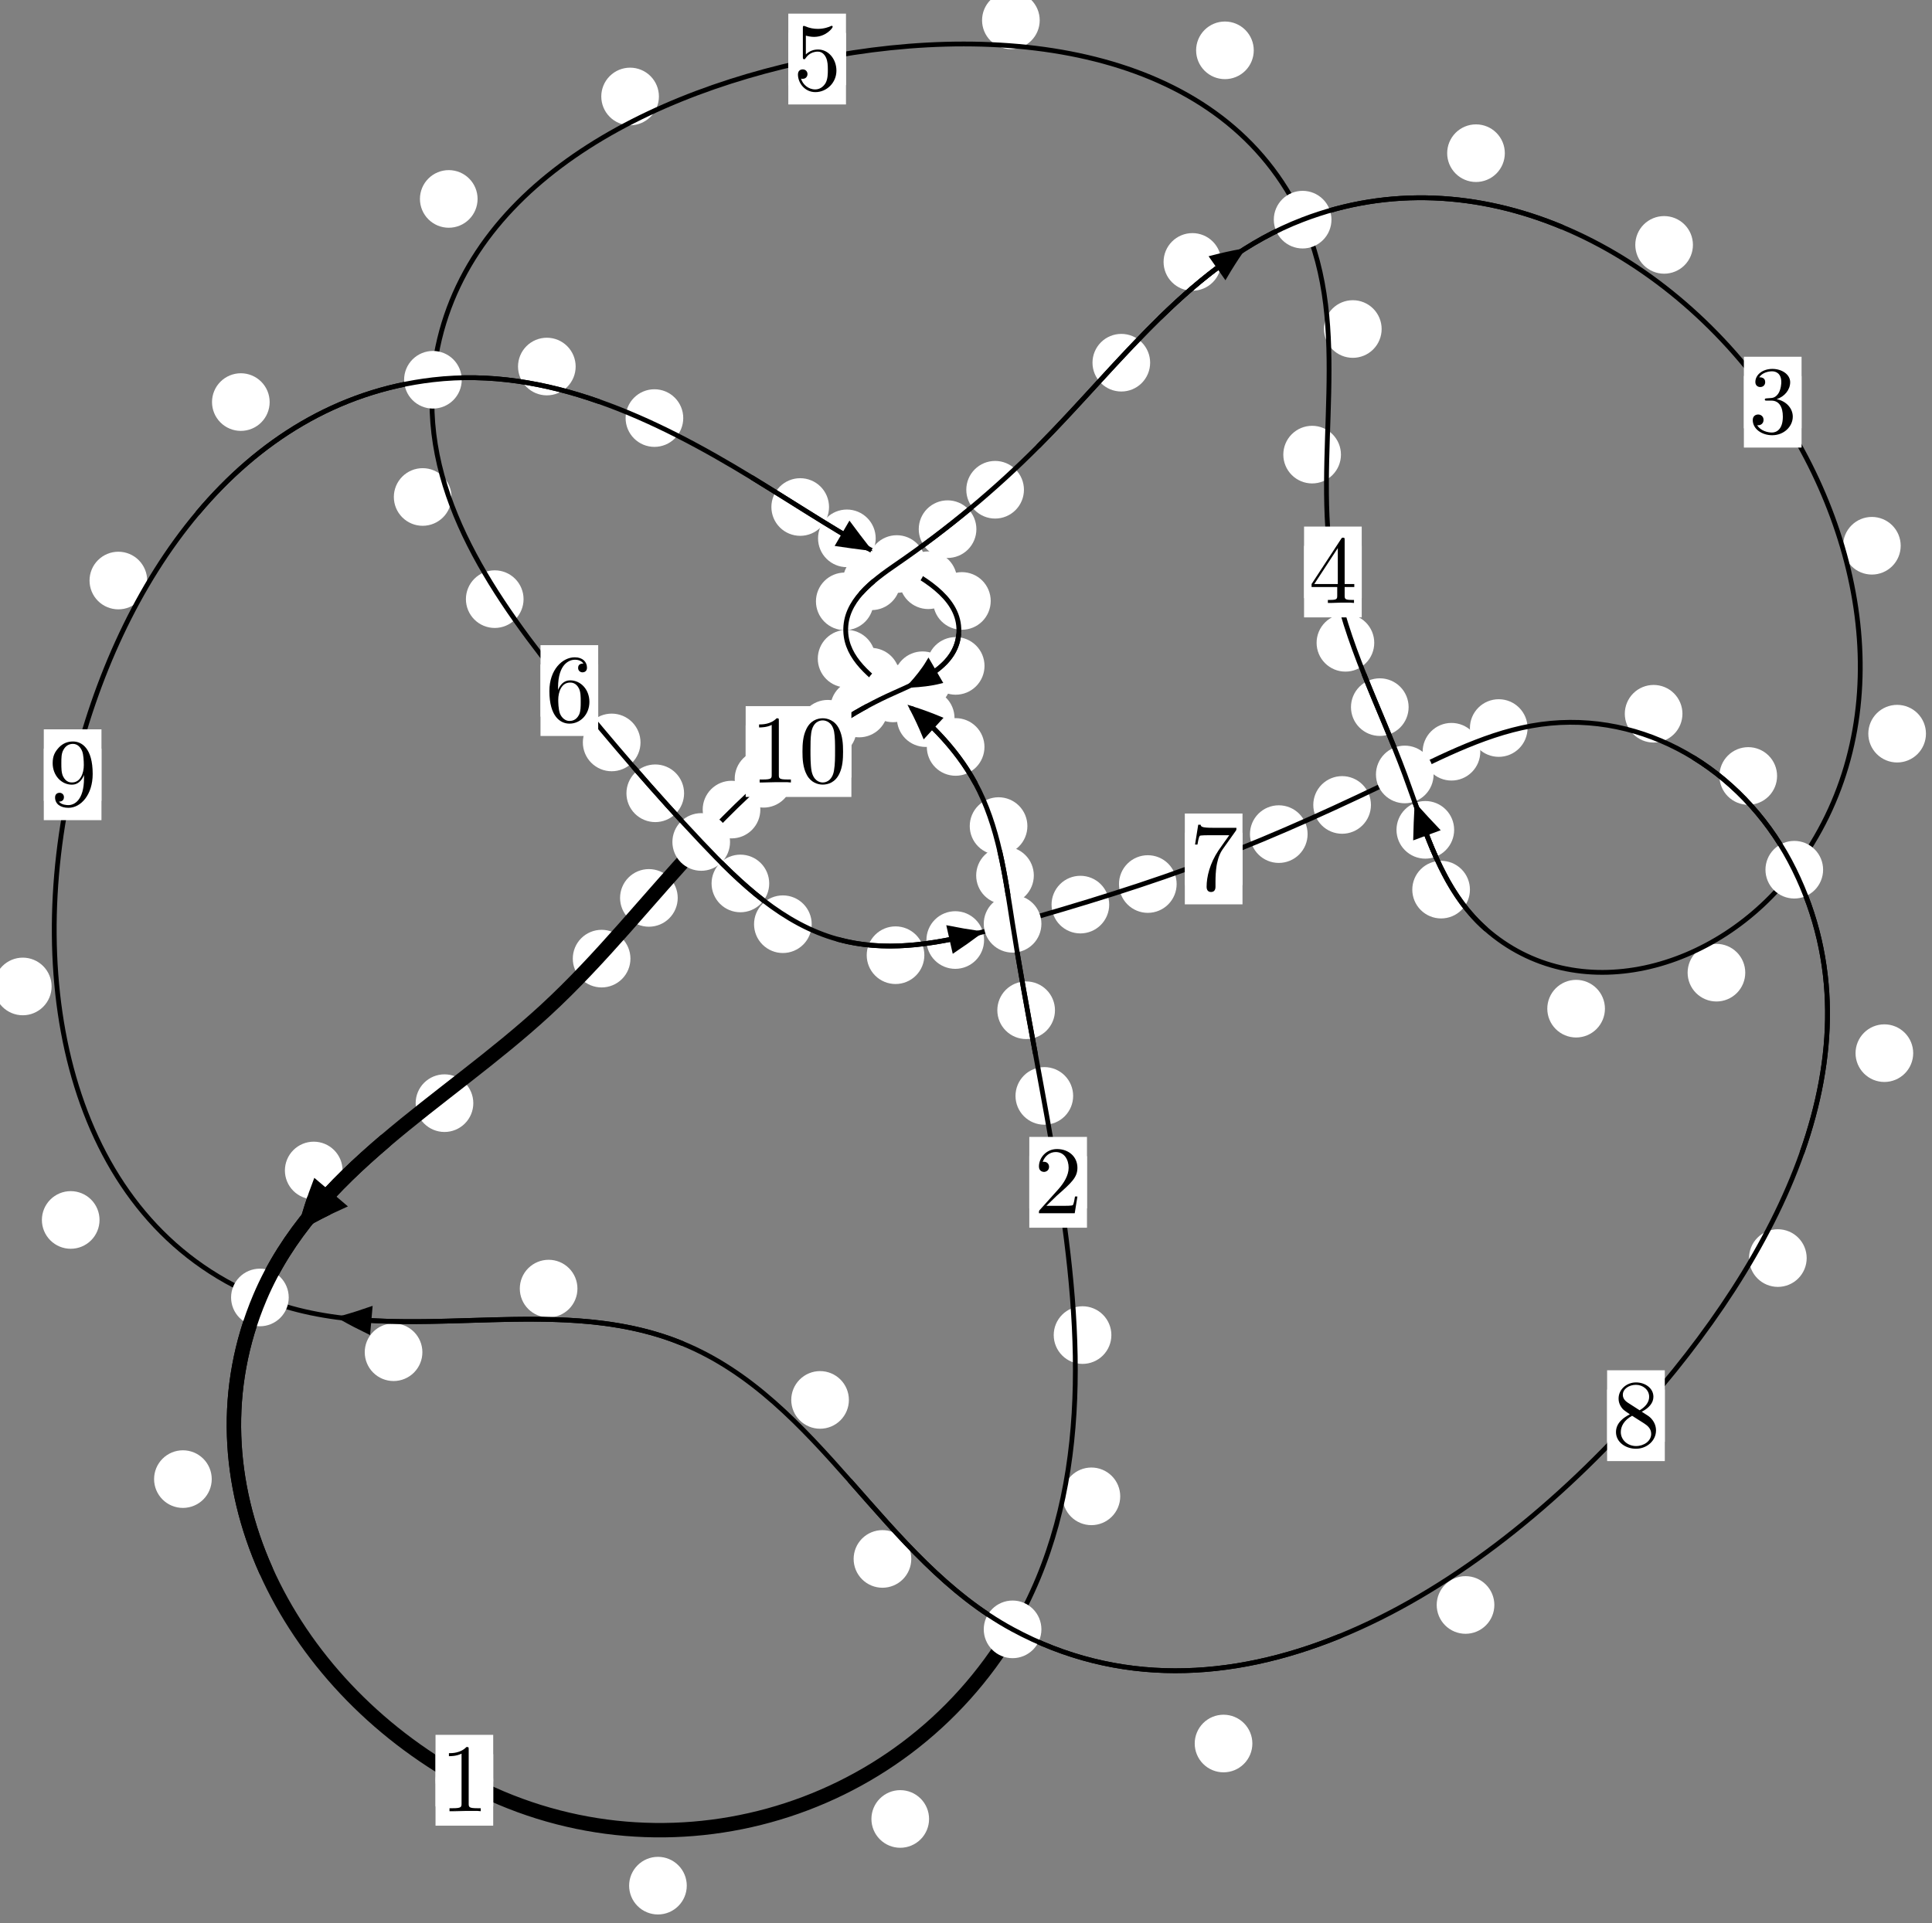 <?xml version="1.0"?>
<!-- Created by MetaPost 1.999 on 2021.07.06:0004 -->
<svg version="1.1" xmlns="http://www.w3.org/2000/svg" xmlns:xlink="http://www.w3.org/1999/xlink" width="200.339" height="199.457" viewBox="0 0 200.339 199.457">
<rect x="0" y="0" width="200.339" height="199.457" fill="#808080" stroke="none"/>
<!-- Original BoundingBox: -105.626114 -29.572830 94.712952 169.884521 -->
  <defs>
    <g transform="scale(0.01,0.01)" id="GLYPHcmr10_48">
      <path style="fill-rule: evenodd;" d="M460 -320C460 -400,455 -480,420 -554C374 -650,292 -666,250 -666C190 -666,117 -640,76 -547C44 -478,39 -400,39 -320C39 -245,43 -155,84 -79C127 2,200 22,249 22C303 22,379 1,423 -94C455 -163,460 -241,460 -320M249 -0C210 -0,151 -25,133 -121C122 -181,122 -273,122 -332C122 -396,122 -462,130 -516C149 -635,224 -644,249 -644C282 -644,348 -626,367 -527C377 -471,377 -395,377 -332C377 -257,377 -189,366 -125C351 -30,294 -0,249 -0"></path>
    </g>
    <g transform="scale(0.01,0.01)" id="GLYPHcmr10_49">
      <path style="fill-rule: evenodd;" d="M294 -640C294 -664,294 -666,271 -666C209 -602,121 -602,89 -602L89 -571C109 -571,168 -571,220 -597L220 -79C220 -43,217 -31,127 -31L95 -31L95 -0L257 -0L130 -3L217 -3L257 -3L297 -3L384 -3L419 -0L419 -31L387 -31C297 -31,294 -42,294 -79"></path>
    </g>
    <g transform="scale(0.01,0.01)" id="GLYPHcmr10_50">
      <path style="fill-rule: evenodd;" d="M127 -77L233 -180C389 -318,449 -372,449 -472C449 -586,359 -666,237 -666C124 -666,50 -574,50 -485C50 -429,100 -429,103 -429C120 -429,155 -441,155 -482C155 -508,137 -534,102 -534C94 -534,92 -534,89 -533C112 -598,166 -635,224 -635C315 -635,358 -554,358 -472C358 -392,308 -313,253 -251L61 -37C50 -26,50 -24,50 -0L421 -0L449 -174L424 -174C419 -144,412 -100,402 -85C395 -77,329 -77,307 -77"></path>
    </g>
    <g transform="scale(0.01,0.01)" id="GLYPHcmr10_51">
      <path style="fill-rule: evenodd;" d="M290 -352C372 -379,430 -449,430 -528C430 -610,342 -666,246 -666C145 -666,69 -606,69 -530C69 -497,91 -478,120 -478C151 -478,171 -500,171 -529C171 -579,124 -579,109 -579C140 -628,206 -641,242 -641C283 -641,338 -619,338 -529C338 -517,336 -459,310 -415C280 -367,246 -364,221 -363C213 -362,189 -360,182 -360C174 -359,167 -358,167 -348C167 -337,174 -337,191 -337L235 -337C317 -337,354 -269,354 -171C354 -35,285 -6,241 -6C198 -6,123 -23,88 -82C123 -77,154 -99,154 -137C154 -173,127 -193,98 -193C74 -193,42 -179,42 -135C42 -44,135 22,244 22C366 22,457 -69,457 -171C457 -253,394 -331,290 -352"></path>
    </g>
    <g transform="scale(0.01,0.01)" id="GLYPHcmr10_52">
      <path style="fill-rule: evenodd;" d="M294 -165L294 -78C294 -42,292 -31,218 -31L197 -31L197 -0L332 -0L238 -3L290 -3L332 -3L374 -3L427 -3L468 -0L468 -31L447 -31C373 -31,371 -42,371 -78L371 -165L471 -165L471 -196L371 -196L371 -651C371 -671,371 -677,355 -677C346 -677,343 -677,335 -665L28 -196L28 -165M300 -196L56 -196L300 -569"></path>
    </g>
    <g transform="scale(0.01,0.01)" id="GLYPHcmr10_53">
      <path style="fill-rule: evenodd;" d="M449 -201C449 -320,367 -420,259 -420C211 -420,168 -404,132 -369L132 -564C152 -558,185 -551,217 -551C340 -551,410 -642,410 -655C410 -661,407 -666,400 -666C399 -666,397 -666,392 -663C372 -654,323 -634,256 -634C216 -634,170 -641,123 -662C115 -665,113 -665,111 -665C101 -665,101 -657,101 -641L101 -345C101 -327,101 -319,115 -319C122 -319,124 -322,128 -328C139 -344,176 -398,257 -398C309 -398,334 -352,342 -334C358 -297,360 -258,360 -208C360 -173,360 -113,336 -71C312 -32,275 -6,229 -6C156 -6,99 -59,82 -118C85 -117,88 -116,99 -116C132 -116,149 -141,149 -165C149 -189,132 -214,99 -214C85 -214,50 -207,50 -161C50 -75,119 22,231 22C347 22,449 -74,449 -201"></path>
    </g>
    <g transform="scale(0.01,0.01)" id="GLYPHcmr10_54">
      <path style="fill-rule: evenodd;" d="M132 -328L132 -352C132 -605,256 -641,307 -641C331 -641,373 -635,395 -601C380 -601,340 -601,340 -556C340 -525,364 -510,386 -510C402 -510,432 -519,432 -558C432 -618,388 -666,305 -666C177 -666,42 -537,42 -316C42 -49,158 22,251 22C362 22,457 -72,457 -204C457 -331,368 -427,257 -427C189 -427,152 -376,132 -328M251 -6C188 -6,158 -66,152 -81C134 -128,134 -208,134 -226C134 -304,166 -404,256 -404C272 -404,318 -404,349 -342C367 -305,367 -254,367 -205C367 -157,367 -107,350 -71C320 -11,274 -6,251 -6"></path>
    </g>
    <g transform="scale(0.01,0.01)" id="GLYPHcmr10_55">
      <path style="fill-rule: evenodd;" d="M476 -609C485 -621,485 -623,485 -644L242 -644C120 -644,118 -657,114 -676L89 -676L56 -470L81 -470C84 -486,93 -549,106 -561C113 -567,191 -567,204 -567L411 -567C400 -551,321 -442,299 -409C209 -274,176 -135,176 -33C176 -23,176 22,222 22C268 22,268 -23,268 -33L268 -84C268 -139,271 -194,279 -248C283 -271,297 -357,341 -419"></path>
    </g>
    <g transform="scale(0.01,0.01)" id="GLYPHcmr10_56">
      <path style="fill-rule: evenodd;" d="M163 -457C117 -487,113 -521,113 -538C113 -599,178 -641,249 -641C322 -641,386 -589,386 -517C386 -460,347 -412,287 -377M309 -362C381 -399,430 -451,430 -517C430 -609,341 -666,250 -666C150 -666,69 -592,69 -499C69 -481,71 -436,113 -389C124 -377,161 -352,186 -335C128 -306,42 -250,42 -151C42 -45,144 22,249 22C362 22,457 -61,457 -168C457 -204,446 -249,408 -291C389 -312,373 -322,309 -362M209 -320L332 -242C360 -223,407 -193,407 -132C407 -58,332 -6,250 -6C164 -6,92 -68,92 -151C92 -209,124 -273,209 -320"></path>
    </g>
    <g transform="scale(0.01,0.01)" id="GLYPHcmr10_57">
      <path style="fill-rule: evenodd;" d="M367 -318L367 -286C367 -52,263 -6,205 -6C188 -6,134 -8,107 -42C151 -42,159 -71,159 -88C159 -119,135 -134,113 -134C97 -134,67 -125,67 -86C67 -19,121 22,206 22C335 22,457 -114,457 -329C457 -598,342 -666,253 -666C198 -666,149 -648,106 -603C65 -558,42 -516,42 -441C42 -316,130 -218,242 -218C303 -218,344 -260,367 -318M243 -241C227 -241,181 -241,150 -304C132 -341,132 -391,132 -440C132 -494,132 -541,153 -578C180 -628,218 -641,253 -641C299 -641,332 -607,349 -562C361 -530,365 -467,365 -421C365 -338,331 -241,243 -241"></path>
    </g>
  </defs>
  <path d="M71.215 195.584C71.215 194.791,70.9 194.031,70.339 193.471C69.779 192.91,69.019 192.595,68.226 192.595C67.433 192.595,66.673 192.91,66.113 193.471C65.552 194.031,65.237 194.791,65.237 195.584C65.237 196.377,65.552 197.137,66.113 197.697C66.673 198.258,67.433 198.573,68.226 198.573C69.019 198.573,69.779 198.258,70.339 197.697C70.9 197.137,71.215 196.377,71.215 195.584Z" style="fill: rgb(100%,100%,100%);stroke: none;"></path>
  <path d="M51.141 184.653C51.141 183.86,50.826 183.1,50.265 182.539C49.705 181.979,48.945 181.664,48.152 181.664C47.359 181.664,46.599 181.979,46.039 182.539C45.478 183.1,45.163 183.86,45.163 184.653C45.163 185.445,45.478 186.205,46.039 186.766C46.599 187.326,47.359 187.641,48.152 187.641C48.945 187.641,49.705 187.326,50.265 186.766C50.826 186.205,51.141 185.445,51.141 184.653Z" style="fill: rgb(100%,100%,100%);stroke: none;"></path>
  <path d="M116.162 155.202C116.162 154.41,115.847 153.649,115.286 153.089C114.726 152.529,113.966 152.214,113.173 152.214C112.38 152.214,111.62 152.529,111.06 153.089C110.499 153.649,110.184 154.41,110.184 155.202C110.184 155.995,110.499 156.755,111.06 157.316C111.62 157.876,112.38 158.191,113.173 158.191C113.966 158.191,114.726 157.876,115.286 157.316C115.847 156.755,116.162 155.995,116.162 155.202Z" style="fill: rgb(100%,100%,100%);stroke: none;"></path>
  <path d="M96.34 188.666C96.34 187.873,96.025 187.113,95.464 186.553C94.904 185.992,94.144 185.677,93.351 185.677C92.558 185.677,91.798 185.992,91.238 186.553C90.677 187.113,90.362 187.873,90.362 188.666C90.362 189.459,90.677 190.219,91.238 190.779C91.798 191.34,92.558 191.655,93.351 191.655C94.144 191.655,94.904 191.34,95.464 190.779C96.025 190.219,96.34 189.459,96.34 188.666Z" style="fill: rgb(100%,100%,100%);stroke: none;"></path>
  <path d="M111.28 113.669C111.28 112.877,110.965 112.117,110.405 111.556C109.844 110.996,109.084 110.681,108.291 110.681C107.499 110.681,106.739 110.996,106.178 111.556C105.618 112.117,105.303 112.877,105.303 113.669C105.303 114.462,105.618 115.222,106.178 115.783C106.739 116.343,107.499 116.658,108.291 116.658C109.084 116.658,109.844 116.343,110.405 115.783C110.965 115.222,111.28 114.462,111.28 113.669Z" style="fill: rgb(100%,100%,100%);stroke: none;"></path>
  <path d="M115.244 138.477C115.244 137.684,114.929 136.924,114.368 136.364C113.808 135.803,113.048 135.488,112.255 135.488C111.462 135.488,110.702 135.803,110.142 136.364C109.581 136.924,109.266 137.684,109.266 138.477C109.266 139.27,109.581 140.03,110.142 140.59C110.702 141.151,111.462 141.466,112.255 141.466C113.048 141.466,113.808 141.151,114.368 140.59C114.929 140.03,115.244 139.27,115.244 138.477Z" style="fill: rgb(100%,100%,100%);stroke: none;"></path>
  <path d="M107.202 90.805C107.202 90.013,106.887 89.253,106.327 88.692C105.766 88.132,105.006 87.817,104.214 87.817C103.421 87.817,102.661 88.132,102.1 88.692C101.54 89.253,101.225 90.013,101.225 90.805C101.225 91.598,101.54 92.358,102.1 92.919C102.661 93.479,103.421 93.794,104.214 93.794C105.006 93.794,105.766 93.479,106.327 92.919C106.887 92.358,107.202 91.598,107.202 90.805Z" style="fill: rgb(100%,100%,100%);stroke: none;"></path>
  <path d="M109.395 104.785C109.395 103.992,109.08 103.232,108.52 102.672C107.96 102.111,107.199 101.796,106.407 101.796C105.614 101.796,104.854 102.111,104.293 102.672C103.733 103.232,103.418 103.992,103.418 104.785C103.418 105.578,103.733 106.338,104.293 106.898C104.854 107.459,105.614 107.774,106.407 107.774C107.199 107.774,107.96 107.459,108.52 106.898C109.08 106.338,109.395 105.578,109.395 104.785Z" style="fill: rgb(100%,100%,100%);stroke: none;"></path>
  <path d="M102.084 77.475C102.084 76.682,101.769 75.922,101.209 75.361C100.648 74.801,99.888 74.486,99.095 74.486C98.303 74.486,97.542 74.801,96.982 75.361C96.422 75.922,96.107 76.682,96.107 77.475C96.107 78.267,96.422 79.027,96.982 79.588C97.542 80.148,98.303 80.463,99.095 80.463C99.888 80.463,100.648 80.148,101.209 79.588C101.769 79.027,102.084 78.267,102.084 77.475Z" style="fill: rgb(100%,100%,100%);stroke: none;"></path>
  <path d="M106.535 85.683C106.535 84.89,106.22 84.13,105.66 83.57C105.099 83.009,104.339 82.694,103.547 82.694C102.754 82.694,101.994 83.009,101.433 83.57C100.873 84.13,100.558 84.89,100.558 85.683C100.558 86.476,100.873 87.236,101.433 87.796C101.994 88.357,102.754 88.672,103.547 88.672C104.339 88.672,105.099 88.357,105.66 87.796C106.22 87.236,106.535 86.476,106.535 85.683Z" style="fill: rgb(100%,100%,100%);stroke: none;"></path>
  <path d="M93.304 70.186C93.304 69.394,92.989 68.634,92.429 68.073C91.868 67.513,91.108 67.198,90.316 67.198C89.523 67.198,88.763 67.513,88.202 68.073C87.642 68.634,87.327 69.394,87.327 70.186C87.327 70.979,87.642 71.739,88.202 72.3C88.763 72.86,89.523 73.175,90.316 73.175C91.108 73.175,91.868 72.86,92.429 72.3C92.989 71.739,93.304 70.979,93.304 70.186Z" style="fill: rgb(100%,100%,100%);stroke: none;"></path>
  <path d="M98.98 74.486C98.98 73.693,98.665 72.933,98.105 72.373C97.544 71.812,96.784 71.497,95.992 71.497C95.199 71.497,94.439 71.812,93.878 72.373C93.318 72.933,93.003 73.693,93.003 74.486C93.003 75.279,93.318 76.039,93.878 76.599C94.439 77.16,95.199 77.475,95.992 77.475C96.784 77.475,97.544 77.16,98.105 76.599C98.665 76.039,98.98 75.279,98.98 74.486Z" style="fill: rgb(100%,100%,100%);stroke: none;"></path>
  <path d="M90.587 62.374C90.587 61.582,90.272 60.822,89.712 60.261C89.151 59.701,88.391 59.386,87.598 59.386C86.806 59.386,86.046 59.701,85.485 60.261C84.925 60.822,84.61 61.582,84.61 62.374C84.61 63.167,84.925 63.927,85.485 64.488C86.046 65.048,86.806 65.363,87.598 65.363C88.391 65.363,89.151 65.048,89.712 64.488C90.272 63.927,90.587 63.167,90.587 62.374Z" style="fill: rgb(100%,100%,100%);stroke: none;"></path>
  <path d="M90.778 68.319C90.778 67.527,90.464 66.766,89.903 66.206C89.343 65.645,88.582 65.33,87.79 65.33C86.997 65.33,86.237 65.645,85.676 66.206C85.116 66.766,84.801 67.527,84.801 68.319C84.801 69.112,85.116 69.872,85.676 70.433C86.237 70.993,86.997 71.308,87.79 71.308C88.582 71.308,89.343 70.993,89.903 70.433C90.464 69.872,90.778 69.112,90.778 68.319Z" style="fill: rgb(100%,100%,100%);stroke: none;"></path>
  <path d="M101.247 54.886C101.247 54.093,100.932 53.333,100.372 52.772C99.811 52.212,99.051 51.897,98.258 51.897C97.466 51.897,96.706 52.212,96.145 52.772C95.585 53.333,95.27 54.093,95.27 54.886C95.27 55.678,95.585 56.438,96.145 56.999C96.706 57.559,97.466 57.874,98.258 57.874C99.051 57.874,99.811 57.559,100.372 56.999C100.932 56.438,101.247 55.678,101.247 54.886Z" style="fill: rgb(100%,100%,100%);stroke: none;"></path>
  <path d="M93.372 60.292C93.372 59.499,93.057 58.739,92.497 58.179C91.936 57.618,91.176 57.303,90.383 57.303C89.591 57.303,88.83 57.618,88.27 58.179C87.709 58.739,87.395 59.499,87.395 60.292C87.395 61.085,87.709 61.845,88.27 62.405C88.83 62.966,89.591 63.281,90.383 63.281C91.176 63.281,91.936 62.966,92.497 62.405C93.057 61.845,93.372 61.085,93.372 60.292Z" style="fill: rgb(100%,100%,100%);stroke: none;"></path>
  <path d="M119.264 37.621C119.264 36.828,118.949 36.068,118.388 35.507C117.828 34.947,117.068 34.632,116.275 34.632C115.482 34.632,114.722 34.947,114.162 35.507C113.601 36.068,113.286 36.828,113.286 37.621C113.286 38.413,113.601 39.173,114.162 39.734C114.722 40.294,115.482 40.609,116.275 40.609C117.068 40.609,117.828 40.294,118.388 39.734C118.949 39.173,119.264 38.413,119.264 37.621Z" style="fill: rgb(100%,100%,100%);stroke: none;"></path>
  <path d="M106.178 50.798C106.178 50.005,105.863 49.245,105.302 48.685C104.742 48.124,103.982 47.809,103.189 47.809C102.396 47.809,101.636 48.124,101.076 48.685C100.515 49.245,100.2 50.005,100.2 50.798C100.2 51.591,100.515 52.351,101.076 52.911C101.636 53.472,102.396 53.787,103.189 53.787C103.982 53.787,104.742 53.472,105.302 52.911C105.863 52.351,106.178 51.591,106.178 50.798Z" style="fill: rgb(100%,100%,100%);stroke: none;"></path>
  <path d="M156.043 15.889C156.043 15.096,155.728 14.336,155.167 13.775C154.607 13.215,153.847 12.9,153.054 12.9C152.261 12.9,151.501 13.215,150.941 13.775C150.38 14.336,150.065 15.096,150.065 15.889C150.065 16.681,150.38 17.442,150.941 18.002C151.501 18.563,152.261 18.877,153.054 18.877C153.847 18.877,154.607 18.563,155.167 18.002C155.728 17.442,156.043 16.681,156.043 15.889Z" style="fill: rgb(100%,100%,100%);stroke: none;"></path>
  <path d="M126.635 27.167C126.635 26.374,126.32 25.614,125.759 25.054C125.199 24.493,124.439 24.178,123.646 24.178C122.853 24.178,122.093 24.493,121.533 25.054C120.972 25.614,120.657 26.374,120.657 27.167C120.657 27.96,120.972 28.72,121.533 29.28C122.093 29.841,122.853 30.156,123.646 30.156C124.439 30.156,125.199 29.841,125.759 29.28C126.32 28.72,126.635 27.96,126.635 27.167Z" style="fill: rgb(100%,100%,100%);stroke: none;"></path>
  <path d="M197.093 56.606C197.093 55.814,196.778 55.053,196.218 54.493C195.657 53.932,194.897 53.617,194.104 53.617C193.312 53.617,192.552 53.932,191.991 54.493C191.431 55.053,191.116 55.814,191.116 56.606C191.116 57.399,191.431 58.159,191.991 58.72C192.552 59.28,193.312 59.595,194.104 59.595C194.897 59.595,195.657 59.28,196.218 58.72C196.778 58.159,197.093 57.399,197.093 56.606Z" style="fill: rgb(100%,100%,100%);stroke: none;"></path>
  <path d="M175.549 25.4C175.549 24.608,175.235 23.848,174.674 23.287C174.114 22.727,173.353 22.412,172.561 22.412C171.768 22.412,171.008 22.727,170.447 23.287C169.887 23.848,169.572 24.608,169.572 25.4C169.572 26.193,169.887 26.953,170.447 27.514C171.008 28.074,171.768 28.389,172.561 28.389C173.353 28.389,174.114 28.074,174.674 27.514C175.235 26.953,175.549 26.193,175.549 25.4Z" style="fill: rgb(100%,100%,100%);stroke: none;"></path>
  <path d="M180.975 100.888C180.975 100.095,180.661 99.335,180.1 98.774C179.54 98.214,178.779 97.899,177.987 97.899C177.194 97.899,176.434 98.214,175.873 98.774C175.313 99.335,174.998 100.095,174.998 100.888C174.998 101.68,175.313 102.44,175.873 103.001C176.434 103.561,177.194 103.876,177.987 103.876C178.779 103.876,179.54 103.561,180.1 103.001C180.661 102.44,180.975 101.68,180.975 100.888Z" style="fill: rgb(100%,100%,100%);stroke: none;"></path>
  <path d="M199.713 76.097C199.713 75.305,199.398 74.545,198.838 73.984C198.277 73.424,197.517 73.109,196.724 73.109C195.932 73.109,195.171 73.424,194.611 73.984C194.05 74.545,193.735 75.305,193.735 76.097C193.735 76.89,194.05 77.65,194.611 78.211C195.171 78.771,195.932 79.086,196.724 79.086C197.517 79.086,198.277 78.771,198.838 78.211C199.398 77.65,199.713 76.89,199.713 76.097Z" style="fill: rgb(100%,100%,100%);stroke: none;"></path>
  <path d="M152.425 92.275C152.425 91.482,152.111 90.722,151.55 90.161C150.99 89.601,150.229 89.286,149.437 89.286C148.644 89.286,147.884 89.601,147.323 90.161C146.763 90.722,146.448 91.482,146.448 92.275C146.448 93.067,146.763 93.827,147.323 94.388C147.884 94.948,148.644 95.263,149.437 95.263C150.229 95.263,150.99 94.948,151.55 94.388C152.111 93.827,152.425 93.067,152.425 92.275Z" style="fill: rgb(100%,100%,100%);stroke: none;"></path>
  <path d="M166.424 104.622C166.424 103.829,166.109 103.069,165.549 102.509C164.988 101.948,164.228 101.633,163.436 101.633C162.643 101.633,161.883 101.948,161.322 102.509C160.762 103.069,160.447 103.829,160.447 104.622C160.447 105.415,160.762 106.175,161.322 106.735C161.883 107.296,162.643 107.611,163.436 107.611C164.228 107.611,164.988 107.296,165.549 106.735C166.109 106.175,166.424 105.415,166.424 104.622Z" style="fill: rgb(100%,100%,100%);stroke: none;"></path>
  <path d="M146.067 73.345C146.067 72.552,145.752 71.792,145.192 71.231C144.631 70.671,143.871 70.356,143.079 70.356C142.286 70.356,141.526 70.671,140.965 71.231C140.405 71.792,140.09 72.552,140.09 73.345C140.09 74.137,140.405 74.898,140.965 75.458C141.526 76.018,142.286 76.333,143.079 76.333C143.871 76.333,144.631 76.018,145.192 75.458C145.752 74.898,146.067 74.137,146.067 73.345Z" style="fill: rgb(100%,100%,100%);stroke: none;"></path>
  <path d="M150.788 86.073C150.788 85.28,150.473 84.52,149.912 83.96C149.352 83.399,148.592 83.084,147.799 83.084C147.006 83.084,146.246 83.399,145.686 83.96C145.125 84.52,144.81 85.28,144.81 86.073C144.81 86.866,145.125 87.626,145.686 88.186C146.246 88.747,147.006 89.062,147.799 89.062C148.592 89.062,149.352 88.747,149.912 88.186C150.473 87.626,150.788 86.866,150.788 86.073Z" style="fill: rgb(100%,100%,100%);stroke: none;"></path>
  <path d="M139.05 47.154C139.05 46.361,138.735 45.601,138.175 45.041C137.614 44.48,136.854 44.165,136.062 44.165C135.269 44.165,134.509 44.48,133.948 45.041C133.388 45.601,133.073 46.361,133.073 47.154C133.073 47.947,133.388 48.707,133.948 49.267C134.509 49.828,135.269 50.143,136.062 50.143C136.854 50.143,137.614 49.828,138.175 49.267C138.735 48.707,139.05 47.947,139.05 47.154Z" style="fill: rgb(100%,100%,100%);stroke: none;"></path>
  <path d="M142.503 66.673C142.503 65.88,142.188 65.12,141.627 64.56C141.067 63.999,140.307 63.684,139.514 63.684C138.721 63.684,137.961 63.999,137.401 64.56C136.84 65.12,136.525 65.88,136.525 66.673C136.525 67.466,136.84 68.226,137.401 68.786C137.961 69.347,138.721 69.662,139.514 69.662C140.307 69.662,141.067 69.347,141.627 68.786C142.188 68.226,142.503 67.466,142.503 66.673Z" style="fill: rgb(100%,100%,100%);stroke: none;"></path>
  <path d="M130.009 5.221C130.009 4.428,129.694 3.668,129.134 3.107C128.573 2.547,127.813 2.232,127.02 2.232C126.228 2.232,125.467 2.547,124.907 3.107C124.346 3.668,124.031 4.428,124.031 5.221C124.031 6.013,124.346 6.773,124.907 7.334C125.467 7.894,126.228 8.209,127.02 8.209C127.813 8.209,128.573 7.894,129.134 7.334C129.694 6.773,130.009 6.013,130.009 5.221Z" style="fill: rgb(100%,100%,100%);stroke: none;"></path>
  <path d="M143.269 34.127C143.269 33.334,142.954 32.574,142.394 32.013C141.833 31.453,141.073 31.138,140.281 31.138C139.488 31.138,138.728 31.453,138.167 32.013C137.607 32.574,137.292 33.334,137.292 34.127C137.292 34.919,137.607 35.679,138.167 36.24C138.728 36.8,139.488 37.115,140.281 37.115C141.073 37.115,141.833 36.8,142.394 36.24C142.954 35.679,143.269 34.919,143.269 34.127Z" style="fill: rgb(100%,100%,100%);stroke: none;"></path>
  <path d="M68.327 10.007C68.327 9.214,68.012 8.454,67.452 7.894C66.891 7.333,66.131 7.018,65.338 7.018C64.546 7.018,63.786 7.333,63.225 7.894C62.665 8.454,62.35 9.214,62.35 10.007C62.35 10.8,62.665 11.56,63.225 12.12C63.786 12.681,64.546 12.996,65.338 12.996C66.131 12.996,66.891 12.681,67.452 12.12C68.012 11.56,68.327 10.8,68.327 10.007Z" style="fill: rgb(100%,100%,100%);stroke: none;"></path>
  <path d="M107.813 2.104C107.813 1.312,107.498 0.551,106.937 -0.009C106.377 -0.57,105.617 -0.885,104.824 -0.885C104.031 -0.885,103.271 -0.57,102.711 -0.009C102.15 0.551,101.835 1.312,101.835 2.104C101.835 2.897,102.15 3.657,102.711 4.218C103.271 4.778,104.031 5.093,104.824 5.093C105.617 5.093,106.377 4.778,106.937 4.218C107.498 3.657,107.813 2.897,107.813 2.104Z" style="fill: rgb(100%,100%,100%);stroke: none;"></path>
  <path d="M46.817 51.548C46.817 50.755,46.502 49.995,45.942 49.435C45.381 48.874,44.621 48.559,43.829 48.559C43.036 48.559,42.276 48.874,41.715 49.435C41.155 49.995,40.84 50.755,40.84 51.548C40.84 52.341,41.155 53.101,41.715 53.661C42.276 54.222,43.036 54.537,43.829 54.537C44.621 54.537,45.381 54.222,45.942 53.661C46.502 53.101,46.817 52.341,46.817 51.548Z" style="fill: rgb(100%,100%,100%);stroke: none;"></path>
  <path d="M49.523 20.633C49.523 19.841,49.208 19.08,48.647 18.52C48.087 17.96,47.327 17.645,46.534 17.645C45.741 17.645,44.981 17.96,44.421 18.52C43.86 19.08,43.545 19.841,43.545 20.633C43.545 21.426,43.86 22.186,44.421 22.747C44.981 23.307,45.741 23.622,46.534 23.622C47.327 23.622,48.087 23.307,48.647 22.747C49.208 22.186,49.523 21.426,49.523 20.633Z" style="fill: rgb(100%,100%,100%);stroke: none;"></path>
  <path d="M66.417 77.007C66.417 76.214,66.102 75.454,65.541 74.894C64.981 74.333,64.221 74.018,63.428 74.018C62.635 74.018,61.875 74.333,61.315 74.894C60.754 75.454,60.439 76.214,60.439 77.007C60.439 77.8,60.754 78.56,61.315 79.12C61.875 79.681,62.635 79.996,63.428 79.996C64.221 79.996,64.981 79.681,65.541 79.12C66.102 78.56,66.417 77.8,66.417 77.007Z" style="fill: rgb(100%,100%,100%);stroke: none;"></path>
  <path d="M54.291 62.145C54.291 61.352,53.976 60.592,53.415 60.031C52.855 59.471,52.095 59.156,51.302 59.156C50.509 59.156,49.749 59.471,49.189 60.031C48.628 60.592,48.313 61.352,48.313 62.145C48.313 62.937,48.628 63.697,49.189 64.258C49.749 64.818,50.509 65.133,51.302 65.133C52.095 65.133,52.855 64.818,53.415 64.258C53.976 63.697,54.291 62.937,54.291 62.145Z" style="fill: rgb(100%,100%,100%);stroke: none;"></path>
  <path d="M79.764 91.634C79.764 90.841,79.449 90.081,78.888 89.52C78.328 88.96,77.568 88.645,76.775 88.645C75.982 88.645,75.222 88.96,74.662 89.52C74.101 90.081,73.786 90.841,73.786 91.634C73.786 92.426,74.101 93.187,74.662 93.747C75.222 94.307,75.982 94.622,76.775 94.622C77.568 94.622,78.328 94.307,78.888 93.747C79.449 93.187,79.764 92.426,79.764 91.634Z" style="fill: rgb(100%,100%,100%);stroke: none;"></path>
  <path d="M70.936 82.281C70.936 81.488,70.621 80.728,70.061 80.168C69.501 79.607,68.74 79.292,67.948 79.292C67.155 79.292,66.395 79.607,65.834 80.168C65.274 80.728,64.959 81.488,64.959 82.281C64.959 83.074,65.274 83.834,65.834 84.394C66.395 84.955,67.155 85.27,67.948 85.27C68.74 85.27,69.501 84.955,70.061 84.394C70.621 83.834,70.936 83.074,70.936 82.281Z" style="fill: rgb(100%,100%,100%);stroke: none;"></path>
  <path d="M95.851 99.075C95.851 98.282,95.536 97.522,94.976 96.962C94.415 96.401,93.655 96.086,92.863 96.086C92.07 96.086,91.31 96.401,90.749 96.962C90.189 97.522,89.874 98.282,89.874 99.075C89.874 99.868,90.189 100.628,90.749 101.188C91.31 101.749,92.07 102.064,92.863 102.064C93.655 102.064,94.415 101.749,94.976 101.188C95.536 100.628,95.851 99.868,95.851 99.075Z" style="fill: rgb(100%,100%,100%);stroke: none;"></path>
  <path d="M84.169 95.86C84.169 95.068,83.854 94.308,83.293 93.747C82.733 93.187,81.973 92.872,81.18 92.872C80.387 92.872,79.627 93.187,79.067 93.747C78.506 94.308,78.191 95.068,78.191 95.86C78.191 96.653,78.506 97.413,79.067 97.974C79.627 98.534,80.387 98.849,81.18 98.849C81.973 98.849,82.733 98.534,83.293 97.974C83.854 97.413,84.169 96.653,84.169 95.86Z" style="fill: rgb(100%,100%,100%);stroke: none;"></path>
  <path d="M115.019 93.827C115.019 93.035,114.704 92.274,114.143 91.714C113.583 91.153,112.823 90.839,112.03 90.839C111.237 90.839,110.477 91.153,109.917 91.714C109.356 92.274,109.041 93.035,109.041 93.827C109.041 94.62,109.356 95.38,109.917 95.941C110.477 96.501,111.237 96.816,112.03 96.816C112.823 96.816,113.583 96.501,114.143 95.941C114.704 95.38,115.019 94.62,115.019 93.827Z" style="fill: rgb(100%,100%,100%);stroke: none;"></path>
  <path d="M102.045 97.502C102.045 96.709,101.73 95.949,101.169 95.389C100.609 94.828,99.849 94.513,99.056 94.513C98.263 94.513,97.503 94.828,96.943 95.389C96.382 95.949,96.067 96.709,96.067 97.502C96.067 98.295,96.382 99.055,96.943 99.615C97.503 100.176,98.263 100.491,99.056 100.491C99.849 100.491,100.609 100.176,101.169 99.615C101.73 99.055,102.045 98.295,102.045 97.502Z" style="fill: rgb(100%,100%,100%);stroke: none;"></path>
  <path d="M135.592 86.516C135.592 85.723,135.277 84.963,134.717 84.402C134.156 83.842,133.396 83.527,132.603 83.527C131.811 83.527,131.05 83.842,130.49 84.402C129.93 84.963,129.615 85.723,129.615 86.516C129.615 87.308,129.93 88.069,130.49 88.629C131.05 89.19,131.811 89.504,132.603 89.504C133.396 89.504,134.156 89.19,134.717 88.629C135.277 88.069,135.592 87.308,135.592 86.516Z" style="fill: rgb(100%,100%,100%);stroke: none;"></path>
  <path d="M122.012 91.694C122.012 90.901,121.697 90.141,121.137 89.581C120.576 89.02,119.816 88.705,119.023 88.705C118.231 88.705,117.47 89.02,116.91 89.581C116.349 90.141,116.034 90.901,116.034 91.694C116.034 92.487,116.349 93.247,116.91 93.807C117.47 94.368,118.231 94.683,119.023 94.683C119.816 94.683,120.576 94.368,121.137 93.807C121.697 93.247,122.012 92.487,122.012 91.694Z" style="fill: rgb(100%,100%,100%);stroke: none;"></path>
  <path d="M153.499 77.972C153.499 77.179,153.184 76.419,152.623 75.858C152.063 75.298,151.303 74.983,150.51 74.983C149.717 74.983,148.957 75.298,148.397 75.858C147.836 76.419,147.521 77.179,147.521 77.972C147.521 78.764,147.836 79.525,148.397 80.085C148.957 80.645,149.717 80.96,150.51 80.96C151.303 80.96,152.063 80.645,152.623 80.085C153.184 79.525,153.499 78.764,153.499 77.972Z" style="fill: rgb(100%,100%,100%);stroke: none;"></path>
  <path d="M142.16 83.49C142.16 82.697,141.845 81.937,141.284 81.377C140.724 80.816,139.964 80.501,139.171 80.501C138.378 80.501,137.618 80.816,137.057 81.377C136.497 81.937,136.182 82.697,136.182 83.49C136.182 84.283,136.497 85.043,137.057 85.603C137.618 86.164,138.378 86.479,139.171 86.479C139.964 86.479,140.724 86.164,141.284 85.603C141.845 85.043,142.16 84.283,142.16 83.49Z" style="fill: rgb(100%,100%,100%);stroke: none;"></path>
  <path d="M174.461 74.032C174.461 73.239,174.146 72.479,173.586 71.918C173.025 71.358,172.265 71.043,171.472 71.043C170.68 71.043,169.92 71.358,169.359 71.918C168.799 72.479,168.484 73.239,168.484 74.032C168.484 74.824,168.799 75.585,169.359 76.145C169.92 76.705,170.68 77.02,171.472 77.02C172.265 77.02,173.025 76.705,173.586 76.145C174.146 75.585,174.461 74.824,174.461 74.032Z" style="fill: rgb(100%,100%,100%);stroke: none;"></path>
  <path d="M158.401 75.513C158.401 74.721,158.086 73.961,157.525 73.4C156.965 72.84,156.205 72.525,155.412 72.525C154.619 72.525,153.859 72.84,153.299 73.4C152.738 73.961,152.423 74.721,152.423 75.513C152.423 76.306,152.738 77.066,153.299 77.627C153.859 78.187,154.619 78.502,155.412 78.502C156.205 78.502,156.965 78.187,157.525 77.627C158.086 77.066,158.401 76.306,158.401 75.513Z" style="fill: rgb(100%,100%,100%);stroke: none;"></path>
  <path d="M198.389 109.236C198.389 108.443,198.074 107.683,197.513 107.122C196.953 106.562,196.193 106.247,195.4 106.247C194.607 106.247,193.847 106.562,193.287 107.122C192.726 107.683,192.411 108.443,192.411 109.236C192.411 110.028,192.726 110.789,193.287 111.349C193.847 111.91,194.607 112.224,195.4 112.224C196.193 112.224,196.953 111.91,197.513 111.349C198.074 110.789,198.389 110.028,198.389 109.236Z" style="fill: rgb(100%,100%,100%);stroke: none;"></path>
  <path d="M184.274 80.485C184.274 79.692,183.959 78.932,183.398 78.372C182.838 77.811,182.078 77.496,181.285 77.496C180.492 77.496,179.732 77.811,179.172 78.372C178.611 78.932,178.296 79.692,178.296 80.485C178.296 81.278,178.611 82.038,179.172 82.598C179.732 83.159,180.492 83.474,181.285 83.474C182.078 83.474,182.838 83.159,183.398 82.598C183.959 82.038,184.274 81.278,184.274 80.485Z" style="fill: rgb(100%,100%,100%);stroke: none;"></path>
  <path d="M154.957 166.471C154.957 165.679,154.642 164.918,154.081 164.358C153.521 163.797,152.761 163.482,151.968 163.482C151.175 163.482,150.415 163.797,149.855 164.358C149.294 164.918,148.979 165.679,148.979 166.471C148.979 167.264,149.294 168.024,149.855 168.585C150.415 169.145,151.175 169.46,151.968 169.46C152.761 169.46,153.521 169.145,154.081 168.585C154.642 168.024,154.957 167.264,154.957 166.471Z" style="fill: rgb(100%,100%,100%);stroke: none;"></path>
  <path d="M187.344 130.49C187.344 129.697,187.029 128.937,186.469 128.376C185.909 127.816,185.148 127.501,184.356 127.501C183.563 127.501,182.803 127.816,182.242 128.376C181.682 128.937,181.367 129.697,181.367 130.49C181.367 131.282,181.682 132.043,182.242 132.603C182.803 133.164,183.563 133.479,184.356 133.479C185.148 133.479,185.909 133.164,186.469 132.603C187.029 132.043,187.344 131.282,187.344 130.49Z" style="fill: rgb(100%,100%,100%);stroke: none;"></path>
  <path d="M94.495 161.696C94.495 160.903,94.18 160.143,93.62 159.582C93.059 159.022,92.299 158.707,91.507 158.707C90.714 158.707,89.954 159.022,89.393 159.582C88.833 160.143,88.518 160.903,88.518 161.696C88.518 162.488,88.833 163.248,89.393 163.809C89.954 164.369,90.714 164.684,91.507 164.684C92.299 164.684,93.059 164.369,93.62 163.809C94.18 163.248,94.495 162.488,94.495 161.696Z" style="fill: rgb(100%,100%,100%);stroke: none;"></path>
  <path d="M129.864 180.842C129.864 180.049,129.549 179.289,128.988 178.728C128.428 178.168,127.668 177.853,126.875 177.853C126.082 177.853,125.322 178.168,124.762 178.728C124.201 179.289,123.886 180.049,123.886 180.842C123.886 181.634,124.201 182.394,124.762 182.955C125.322 183.515,126.082 183.83,126.875 183.83C127.668 183.83,128.428 183.515,128.988 182.955C129.549 182.394,129.864 181.634,129.864 180.842Z" style="fill: rgb(100%,100%,100%);stroke: none;"></path>
  <path d="M59.878 133.656C59.878 132.864,59.564 132.103,59.003 131.543C58.443 130.983,57.682 130.668,56.89 130.668C56.097 130.668,55.337 130.983,54.776 131.543C54.216 132.103,53.901 132.864,53.901 133.656C53.901 134.449,54.216 135.209,54.776 135.77C55.337 136.33,56.097 136.645,56.89 136.645C57.682 136.645,58.443 136.33,59.003 135.77C59.564 135.209,59.878 134.449,59.878 133.656Z" style="fill: rgb(100%,100%,100%);stroke: none;"></path>
  <path d="M88.026 145.202C88.026 144.409,87.711 143.649,87.151 143.089C86.59 142.528,85.83 142.213,85.038 142.213C84.245 142.213,83.485 142.528,82.924 143.089C82.364 143.649,82.049 144.409,82.049 145.202C82.049 145.995,82.364 146.755,82.924 147.315C83.485 147.876,84.245 148.191,85.038 148.191C85.83 148.191,86.59 147.876,87.151 147.315C87.711 146.755,88.026 145.995,88.026 145.202Z" style="fill: rgb(100%,100%,100%);stroke: none;"></path>
  <path d="M10.321 126.536C10.321 125.743,10.006 124.983,9.446 124.422C8.885 123.862,8.125 123.547,7.332 123.547C6.54 123.547,5.78 123.862,5.219 124.422C4.659 124.983,4.344 125.743,4.344 126.536C4.344 127.328,4.659 128.089,5.219 128.649C5.78 129.21,6.54 129.525,7.332 129.525C8.125 129.525,8.885 129.21,9.446 128.649C10.006 128.089,10.321 127.328,10.321 126.536Z" style="fill: rgb(100%,100%,100%);stroke: none;"></path>
  <path d="M43.799 140.255C43.799 139.463,43.484 138.703,42.924 138.142C42.363 137.582,41.603 137.267,40.81 137.267C40.018 137.267,39.257 137.582,38.697 138.142C38.136 138.703,37.822 139.463,37.822 140.255C37.822 141.048,38.136 141.808,38.697 142.369C39.257 142.929,40.018 143.244,40.81 143.244C41.603 143.244,42.363 142.929,42.924 142.369C43.484 141.808,43.799 141.048,43.799 140.255Z" style="fill: rgb(100%,100%,100%);stroke: none;"></path>
  <path d="M15.261 60.215C15.261 59.422,14.946 58.662,14.386 58.101C13.825 57.541,13.065 57.226,12.272 57.226C11.48 57.226,10.72 57.541,10.159 58.101C9.599 58.662,9.284 59.422,9.284 60.215C9.284 61.007,9.599 61.768,10.159 62.328C10.72 62.889,11.48 63.203,12.272 63.203C13.065 63.203,13.825 62.889,14.386 62.328C14.946 61.768,15.261 61.007,15.261 60.215Z" style="fill: rgb(100%,100%,100%);stroke: none;"></path>
  <path d="M5.351 102.317C5.351 101.524,5.036 100.764,4.476 100.204C3.915 99.643,3.155 99.328,2.363 99.328C1.57 99.328,0.81 99.643,0.249 100.204C-0.311 100.764,-0.626 101.524,-0.626 102.317C-0.626 103.11,-0.311 103.87,0.249 104.43C0.81 104.991,1.57 105.306,2.363 105.306C3.155 105.306,3.915 104.991,4.476 104.43C5.036 103.87,5.351 103.11,5.351 102.317Z" style="fill: rgb(100%,100%,100%);stroke: none;"></path>
  <path d="M59.693 38.019C59.693 37.226,59.378 36.466,58.818 35.905C58.257 35.345,57.497 35.03,56.704 35.03C55.912 35.03,55.151 35.345,54.591 35.905C54.031 36.466,53.716 37.226,53.716 38.019C53.716 38.811,54.031 39.571,54.591 40.132C55.151 40.692,55.912 41.007,56.704 41.007C57.497 41.007,58.257 40.692,58.818 40.132C59.378 39.571,59.693 38.811,59.693 38.019Z" style="fill: rgb(100%,100%,100%);stroke: none;"></path>
  <path d="M27.962 41.704C27.962 40.911,27.647 40.151,27.087 39.591C26.526 39.03,25.766 38.715,24.974 38.715C24.181 38.715,23.421 39.03,22.86 39.591C22.3 40.151,21.985 40.911,21.985 41.704C21.985 42.497,22.3 43.257,22.86 43.817C23.421 44.378,24.181 44.693,24.974 44.693C25.766 44.693,26.526 44.378,27.087 43.817C27.647 43.257,27.962 42.497,27.962 41.704Z" style="fill: rgb(100%,100%,100%);stroke: none;"></path>
  <path d="M85.966 52.589C85.966 51.796,85.651 51.036,85.091 50.475C84.53 49.915,83.77 49.6,82.977 49.6C82.185 49.6,81.424 49.915,80.864 50.475C80.304 51.036,79.989 51.796,79.989 52.589C79.989 53.381,80.304 54.142,80.864 54.702C81.424 55.263,82.185 55.577,82.977 55.577C83.77 55.577,84.53 55.263,85.091 54.702C85.651 54.142,85.966 53.381,85.966 52.589Z" style="fill: rgb(100%,100%,100%);stroke: none;"></path>
  <path d="M70.85 43.364C70.85 42.571,70.535 41.811,69.974 41.25C69.414 40.69,68.654 40.375,67.861 40.375C67.068 40.375,66.308 40.69,65.748 41.25C65.187 41.811,64.872 42.571,64.872 43.364C64.872 44.156,65.187 44.917,65.748 45.477C66.308 46.038,67.068 46.352,67.861 46.352C68.654 46.352,69.414 46.038,69.974 45.477C70.535 44.917,70.85 44.156,70.85 43.364Z" style="fill: rgb(100%,100%,100%);stroke: none;"></path>
  <path d="M99.243 60.183C99.243 59.39,98.928 58.63,98.368 58.07C97.807 57.509,97.047 57.194,96.255 57.194C95.462 57.194,94.702 57.509,94.141 58.07C93.581 58.63,93.266 59.39,93.266 60.183C93.266 60.976,93.581 61.736,94.141 62.296C94.702 62.857,95.462 63.172,96.255 63.172C97.047 63.172,97.807 62.857,98.368 62.296C98.928 61.736,99.243 60.976,99.243 60.183Z" style="fill: rgb(100%,100%,100%);stroke: none;"></path>
  <path d="M90.805 55.839C90.805 55.046,90.49 54.286,89.93 53.726C89.369 53.165,88.609 52.85,87.816 52.85C87.024 52.85,86.264 53.165,85.703 53.726C85.143 54.286,84.828 55.046,84.828 55.839C84.828 56.632,85.143 57.392,85.703 57.952C86.264 58.513,87.024 58.828,87.816 58.828C88.609 58.828,89.369 58.513,89.93 57.952C90.49 57.392,90.805 56.632,90.805 55.839Z" style="fill: rgb(100%,100%,100%);stroke: none;"></path>
  <path d="M102.089 69.068C102.089 68.275,101.774 67.515,101.213 66.955C100.653 66.394,99.893 66.079,99.1 66.079C98.307 66.079,97.547 66.394,96.987 66.955C96.426 67.515,96.111 68.275,96.111 69.068C96.111 69.861,96.426 70.621,96.987 71.181C97.547 71.742,98.307 72.057,99.1 72.057C99.893 72.057,100.653 71.742,101.213 71.181C101.774 70.621,102.089 69.861,102.089 69.068Z" style="fill: rgb(100%,100%,100%);stroke: none;"></path>
  <path d="M102.732 62.332C102.732 61.539,102.417 60.779,101.857 60.218C101.296 59.658,100.536 59.343,99.744 59.343C98.951 59.343,98.191 59.658,97.63 60.218C97.07 60.779,96.755 61.539,96.755 62.332C96.755 63.124,97.07 63.884,97.63 64.445C98.191 65.005,98.951 65.32,99.744 65.32C100.536 65.32,101.296 65.005,101.857 64.445C102.417 63.884,102.732 63.124,102.732 62.332Z" style="fill: rgb(100%,100%,100%);stroke: none;"></path>
  <path d="M92.076 73.489C92.076 72.696,91.762 71.936,91.201 71.375C90.641 70.815,89.88 70.5,89.088 70.5C88.295 70.5,87.535 70.815,86.974 71.375C86.414 71.936,86.099 72.696,86.099 73.489C86.099 74.281,86.414 75.042,86.974 75.602C87.535 76.163,88.295 76.478,89.088 76.478C89.88 76.478,90.641 76.163,91.201 75.602C91.762 75.042,92.076 74.281,92.076 73.489Z" style="fill: rgb(100%,100%,100%);stroke: none;"></path>
  <path d="M98.649 70.557C98.649 69.764,98.334 69.004,97.774 68.444C97.213 67.883,96.453 67.568,95.66 67.568C94.868 67.568,94.108 67.883,93.547 68.444C92.987 69.004,92.672 69.764,92.672 70.557C92.672 71.35,92.987 72.11,93.547 72.67C94.108 73.231,94.868 73.546,95.66 73.546C96.453 73.546,97.213 73.231,97.774 72.67C98.334 72.11,98.649 71.35,98.649 70.557Z" style="fill: rgb(100%,100%,100%);stroke: none;"></path>
  <path d="M82.163 80.777C82.163 79.984,81.848 79.224,81.288 78.663C80.727 78.103,79.967 77.788,79.174 77.788C78.382 77.788,77.621 78.103,77.061 78.663C76.501 79.224,76.186 79.984,76.186 80.777C76.186 81.569,76.501 82.33,77.061 82.89C77.621 83.451,78.382 83.766,79.174 83.766C79.967 83.766,80.727 83.451,81.288 82.89C81.848 82.33,82.163 81.569,82.163 80.777Z" style="fill: rgb(100%,100%,100%);stroke: none;"></path>
  <path d="M88.83 75.587C88.83 74.794,88.515 74.034,87.955 73.473C87.394 72.913,86.634 72.598,85.841 72.598C85.049 72.598,84.289 72.913,83.728 73.473C83.168 74.034,82.853 74.794,82.853 75.587C82.853 76.379,83.168 77.139,83.728 77.7C84.289 78.26,85.049 78.575,85.841 78.575C86.634 78.575,87.394 78.26,87.955 77.7C88.515 77.139,88.83 76.379,88.83 75.587Z" style="fill: rgb(100%,100%,100%);stroke: none;"></path>
  <path d="M70.276 93.133C70.276 92.34,69.961 91.58,69.4 91.019C68.84 90.459,68.08 90.144,67.287 90.144C66.494 90.144,65.734 90.459,65.174 91.019C64.613 91.58,64.298 92.34,64.298 93.133C64.298 93.925,64.613 94.686,65.174 95.246C65.734 95.807,66.494 96.121,67.287 96.121C68.08 96.121,68.84 95.807,69.4 95.246C69.961 94.686,70.276 93.925,70.276 93.133Z" style="fill: rgb(100%,100%,100%);stroke: none;"></path>
  <path d="M78.844 83.972C78.844 83.179,78.529 82.419,77.968 81.858C77.408 81.298,76.647 80.983,75.855 80.983C75.062 80.983,74.302 81.298,73.741 81.858C73.181 82.419,72.866 83.179,72.866 83.972C72.866 84.764,73.181 85.524,73.741 86.085C74.302 86.645,75.062 86.96,75.855 86.96C76.647 86.96,77.408 86.645,77.968 86.085C78.529 85.524,78.844 84.764,78.844 83.972Z" style="fill: rgb(100%,100%,100%);stroke: none;"></path>
  <path d="M49.08 114.422C49.08 113.629,48.765 112.869,48.204 112.309C47.644 111.748,46.883 111.433,46.091 111.433C45.298 111.433,44.538 111.748,43.977 112.309C43.417 112.869,43.102 113.629,43.102 114.422C43.102 115.215,43.417 115.975,43.977 116.535C44.538 117.096,45.298 117.411,46.091 117.411C46.883 117.411,47.644 117.096,48.204 116.535C48.765 115.975,49.08 115.215,49.08 114.422Z" style="fill: rgb(100%,100%,100%);stroke: none;"></path>
  <path d="M65.373 99.431C65.373 98.638,65.058 97.878,64.498 97.317C63.937 96.757,63.177 96.442,62.384 96.442C61.592 96.442,60.832 96.757,60.271 97.317C59.711 97.878,59.396 98.638,59.396 99.431C59.396 100.223,59.711 100.984,60.271 101.544C60.832 102.104,61.592 102.419,62.384 102.419C63.177 102.419,63.937 102.104,64.498 101.544C65.058 100.984,65.373 100.223,65.373 99.431Z" style="fill: rgb(100%,100%,100%);stroke: none;"></path>
  <path d="M21.956 153.415C21.956 152.623,21.641 151.863,21.08 151.302C20.52 150.742,19.76 150.427,18.967 150.427C18.174 150.427,17.414 150.742,16.854 151.302C16.293 151.863,15.978 152.623,15.978 153.415C15.978 154.208,16.293 154.968,16.854 155.529C17.414 156.089,18.174 156.404,18.967 156.404C19.76 156.404,20.52 156.089,21.08 155.529C21.641 154.968,21.956 154.208,21.956 153.415Z" style="fill: rgb(100%,100%,100%);stroke: none;"></path>
  <path d="M35.521 121.406C35.521 120.613,35.206 119.853,34.645 119.292C34.085 118.732,33.325 118.417,32.532 118.417C31.739 118.417,30.979 118.732,30.419 119.292C29.858 119.853,29.543 120.613,29.543 121.406C29.543 122.198,29.858 122.958,30.419 123.519C30.979 124.079,31.739 124.394,32.532 124.394C33.325 124.394,34.085 124.079,34.645 123.519C35.206 122.958,35.521 122.198,35.521 121.406Z" style="fill: rgb(100%,100%,100%);stroke: none;"></path>
  <path d="M48.152 184.653C68.226 195.584,93.351 188.666,105 169C113.173 155.202,112.255 138.477,109.723 122.632C108.291 113.669,106.407 104.785,105 95.818C104.214 90.805,103.547 85.683,101.123 81.213C99.095 77.475,95.992 74.486,92.604 71.92C90.316 70.186,87.79 68.319,87.698 65.475C87.598 62.374,90.383 60.292,92.99 58.502C98.258 54.886,103.189 50.798,107.692 46.264C116.275 37.621,123.646 27.167,135.077 22.783C153.054 15.889,172.561 25.4,183.823 41.713C194.104 56.606,196.724 76.097,186.059 90.208C177.987 100.888,163.436 104.622,154.05 96.344C149.437 92.275,147.799 86.073,145.668 80.328C143.079 73.345,139.514 66.673,138.215 59.327C136.062 47.154,140.281 34.127,135.077 22.783C127.02 5.221,104.824 2.104,84.734 6.125C65.338 10.007,46.534 20.633,44.892 39.391C43.829 51.548,51.302 62.145,59.039 71.627C63.428 77.007,67.948 82.281,72.713 87.331C76.775 91.634,81.18 95.86,86.895 97.433C92.863 99.075,99.056 97.502,105 95.818C112.03 93.827,119.023 91.694,125.851 89.09C132.603 86.516,139.171 83.49,145.668 80.328C150.51 77.972,155.412 75.513,160.784 75.018C171.472 74.032,181.285 80.485,186.059 90.208C195.4 109.236,184.356 130.49,169.641 146.837C151.968 166.471,126.875 180.842,105 169C91.507 161.696,85.038 145.202,70.748 139.341C56.89 133.656,40.81 140.255,26.951 134.576C7.332 126.536,2.363 102.317,7.531 80.358C12.272 60.215,24.974 41.704,44.892 39.391C56.704 38.019,67.861 43.364,78.011 49.558C82.977 52.589,87.816 55.839,92.99 58.502C96.255 60.183,99.744 62.332,99.41 65.821C99.1 69.068,95.66 70.557,92.604 71.92C89.088 73.489,85.841 75.587,82.804 77.951C79.174 80.777,75.855 83.972,72.713 87.331C67.287 93.133,62.384 99.431,56.536 104.812C46.091 114.422,32.532 121.406,26.951 134.576C18.967 153.415,29.514 174.503,48.152 184.653" style="stroke:rgb(0%,0%,0%); stroke-width: 0.498;stroke-linecap: round;stroke-linejoin: round;stroke-miterlimit: 10;fill: none;"></path>
  <path d="M48.152 184.653C68.226 195.584,93.351 188.666,105 169" style="stroke:rgb(0%,0%,0%); stroke-width: 1.494;stroke-linecap: round;stroke-linejoin: round;stroke-miterlimit: 10;fill: none;"></path>
  <path d="M72.713 87.331C67.287 93.133,62.384 99.431,56.536 104.812C46.091 114.422,32.532 121.406,26.951 134.576C18.967 153.415,29.514 174.503,48.152 184.653" style="stroke:rgb(0%,0%,0%); stroke-width: 1.494;stroke-linecap: round;stroke-linejoin: round;stroke-miterlimit: 10;fill: none;"></path>
  <path d="M107.989 169C107.989 168.207,107.674 167.447,107.113 166.887C106.553 166.326,105.793 166.011,105 166.011C104.207 166.011,103.447 166.326,102.887 166.887C102.326 167.447,102.011 168.207,102.011 169C102.011 169.793,102.326 170.553,102.887 171.113C103.447 171.674,104.207 171.989,105 171.989C105.793 171.989,106.553 171.674,107.113 171.113C107.674 170.553,107.989 169.793,107.989 169Z" style="fill: rgb(100%,100%,100%);stroke: none;"></path>
  <path d="M138.896 169.722C127.679 174.289,115.938 174.921,105 169C98.253 165.348,93.263 159.398,88.173 153.629" style="stroke:rgb(0%,0%,0%); stroke-width: 0.498;stroke-linecap: round;stroke-linejoin: round;stroke-miterlimit: 10;fill: none;"></path>
  <path d="M95.593 71.92C95.593 71.127,95.278 70.367,94.718 69.807C94.157 69.246,93.397 68.931,92.604 68.931C91.812 68.931,91.051 69.246,90.491 69.807C89.931 70.367,89.616 71.127,89.616 71.92C89.616 72.713,89.931 73.473,90.491 74.033C91.051 74.594,91.812 74.909,92.604 74.909C93.397 74.909,94.157 74.594,94.718 74.033C95.278 73.473,95.593 72.713,95.593 71.92Z" style="fill: rgb(100%,100%,100%);stroke: none;"></path>
  <path d="M97.037 69.577C95.756 70.526,94.132 71.239,92.604 71.92C90.846 72.704,89.155 73.621,87.524 74.637" style="stroke:rgb(0%,0%,0%); stroke-width: 0.498;stroke-linecap: round;stroke-linejoin: round;stroke-miterlimit: 10;fill: none;"></path>
  <path d="M138.066 22.783C138.066 21.99,137.751 21.23,137.19 20.67C136.63 20.109,135.87 19.794,135.077 19.794C134.284 19.794,133.524 20.109,132.964 20.67C132.403 21.23,132.088 21.99,132.088 22.783C132.088 23.576,132.403 24.336,132.964 24.896C133.524 25.457,134.284 25.772,135.077 25.772C135.87 25.772,136.63 25.457,137.19 24.896C137.751 24.336,138.066 23.576,138.066 22.783Z" style="fill: rgb(100%,100%,100%);stroke: none;"></path>
  <path d="M120.316 32.926C124.661 28.684,129.361 24.975,135.077 22.783C144.065 19.336,153.436 19.99,161.968 23.545" style="stroke:rgb(0%,0%,0%); stroke-width: 0.498;stroke-linecap: round;stroke-linejoin: round;stroke-miterlimit: 10;fill: none;"></path>
  <path d="M148.657 80.328C148.657 79.535,148.342 78.775,147.782 78.215C147.221 77.654,146.461 77.339,145.668 77.339C144.876 77.339,144.116 77.654,143.555 78.215C142.995 78.775,142.68 79.535,142.68 80.328C142.68 81.121,142.995 81.881,143.555 82.441C144.116 83.002,144.876 83.317,145.668 83.317C146.461 83.317,147.221 83.002,147.782 82.441C148.342 81.881,148.657 81.121,148.657 80.328Z" style="fill: rgb(100%,100%,100%);stroke: none;"></path>
  <path d="M148.928 88.964C147.676 86.187,146.734 83.2,145.668 80.328C144.373 76.836,142.835 73.423,141.458 69.963" style="stroke:rgb(0%,0%,0%); stroke-width: 0.498;stroke-linecap: round;stroke-linejoin: round;stroke-miterlimit: 10;fill: none;"></path>
  <path d="M47.881 39.391C47.881 38.598,47.566 37.838,47.006 37.277C46.445 36.717,45.685 36.402,44.892 36.402C44.1 36.402,43.34 36.717,42.779 37.277C42.219 37.838,41.904 38.598,41.904 39.391C41.904 40.183,42.219 40.943,42.779 41.504C43.34 42.064,44.1 42.379,44.892 42.379C45.685 42.379,46.445 42.064,47.006 41.504C47.566 40.943,47.881 40.183,47.881 39.391Z" style="fill: rgb(100%,100%,100%);stroke: none;"></path>
  <path d="M20.52 53.188C26.778 45.753,34.933 40.547,44.892 39.391C50.798 38.705,56.541 39.698,62.075 41.637" style="stroke:rgb(0%,0%,0%); stroke-width: 0.498;stroke-linecap: round;stroke-linejoin: round;stroke-miterlimit: 10;fill: none;"></path>
  <path d="M107.989 95.818C107.989 95.026,107.674 94.265,107.113 93.705C106.553 93.145,105.793 92.83,105 92.83C104.207 92.83,103.447 93.145,102.887 93.705C102.326 94.265,102.011 95.026,102.011 95.818C102.011 96.611,102.326 97.371,102.887 97.932C103.447 98.492,104.207 98.807,105 98.807C105.793 98.807,106.553 98.492,107.113 97.932C107.674 97.371,107.989 96.611,107.989 95.818Z" style="fill: rgb(100%,100%,100%);stroke: none;"></path>
  <path d="M107.352 109.227C106.526 104.764,105.703 100.302,105 95.818C104.607 93.312,104.243 90.778,103.675 88.312" style="stroke:rgb(0%,0%,0%); stroke-width: 0.498;stroke-linecap: round;stroke-linejoin: round;stroke-miterlimit: 10;fill: none;"></path>
  <path d="M189.047 90.208C189.047 89.416,188.732 88.655,188.172 88.095C187.611 87.534,186.851 87.22,186.059 87.22C185.266 87.22,184.506 87.534,183.945 88.095C183.385 88.655,183.07 89.416,183.07 90.208C183.07 91.001,183.385 91.761,183.945 92.322C184.506 92.882,185.266 93.197,186.059 93.197C186.851 93.197,187.611 92.882,188.172 92.322C188.732 91.761,189.047 91.001,189.047 90.208Z" style="fill: rgb(100%,100%,100%);stroke: none;"></path>
  <path d="M175.639 78.597C180.025 81.302,183.672 85.347,186.059 90.208C190.729 99.722,190.303 109.792,186.871 119.528" style="stroke:rgb(0%,0%,0%); stroke-width: 0.498;stroke-linecap: round;stroke-linejoin: round;stroke-miterlimit: 10;fill: none;"></path>
  <path d="M29.94 134.576C29.94 133.783,29.625 133.023,29.064 132.462C28.504 131.902,27.744 131.587,26.951 131.587C26.158 131.587,25.398 131.902,24.838 132.462C24.277 133.023,23.962 133.783,23.962 134.576C23.962 135.368,24.277 136.129,24.838 136.689C25.398 137.249,26.158 137.564,26.951 137.564C27.744 137.564,28.504 137.249,29.064 136.689C29.625 136.129,29.94 135.368,29.94 134.576Z" style="fill: rgb(100%,100%,100%);stroke: none;"></path>
  <path d="M39.919 118.359C34.526 122.952,29.741 127.991,26.951 134.576C22.959 143.996,23.6 153.977,27.568 162.873" style="stroke:rgb(0%,0%,0%); stroke-width: 1.494;stroke-linecap: round;stroke-linejoin: round;stroke-miterlimit: 10;fill: none;"></path>
  <path d="M95.979 58.502C95.979 57.71,95.664 56.949,95.103 56.389C94.543 55.829,93.783 55.514,92.99 55.514C92.197 55.514,91.437 55.829,90.877 56.389C90.316 56.949,90.001 57.71,90.001 58.502C90.001 59.295,90.316 60.055,90.877 60.616C91.437 61.176,92.197 61.491,92.99 61.491C93.783 61.491,94.543 61.176,95.103 60.616C95.664 60.055,95.979 59.295,95.979 58.502Z" style="fill: rgb(100%,100%,100%);stroke: none;"></path>
  <path d="M89.329 61.497C90.339 60.365,91.687 59.397,92.99 58.502C95.624 56.694,98.174 54.768,100.628 52.727" style="stroke:rgb(0%,0%,0%); stroke-width: 0.498;stroke-linecap: round;stroke-linejoin: round;stroke-miterlimit: 10;fill: none;"></path>
  <path d="M75.702 87.331C75.702 86.538,75.387 85.778,74.827 85.217C74.266 84.657,73.506 84.342,72.713 84.342C71.921 84.342,71.161 84.657,70.6 85.217C70.04 85.778,69.725 86.538,69.725 87.331C69.725 88.123,70.04 88.883,70.6 89.444C71.161 90.004,71.921 90.319,72.713 90.319C73.506 90.319,74.266 90.004,74.827 89.444C75.387 88.883,75.702 88.123,75.702 87.331Z" style="fill: rgb(100%,100%,100%);stroke: none;"></path>
  <path d="M65.735 79.603C68.009 82.225,70.331 84.806,72.713 87.331C74.744 89.482,76.861 91.615,79.184 93.406" style="stroke:rgb(0%,0%,0%); stroke-width: 0.498;stroke-linecap: round;stroke-linejoin: round;stroke-miterlimit: 10;fill: none;"></path>
  <path d="M56.536 104.812C48.18 112.5,37.831 118.507,31.168 127.346" style="stroke:rgb(0%,0%,0%); stroke-width: 0.498;stroke-linecap: round;stroke-linejoin: round;stroke-miterlimit: 10;fill: none;"></path>
  <path d="M32.7 122.586C32.104 124.15,31.585 125.734,31.168 127.346C32.602 126.501,34.089 125.748,35.617 125.064Z" style="stroke:rgb(0%,0%,0%); stroke-width: 0.498;fill: rgb(0%,0%,0%);"></path>
  <path d="M56.536 104.812C48.18 112.5,37.831 118.507,31.168 127.346" style="stroke:rgb(0%,0%,0%); stroke-width: 0.498;stroke-linecap: round;stroke-linejoin: round;stroke-miterlimit: 10;fill: none;"></path>
  <path d="M32.024 124.47C31.706 125.42,31.419 126.378,31.168 127.346C32.029 126.838,32.91 126.364,33.807 125.918Z" style="stroke:rgb(0%,0%,0%); stroke-width: 0.498;fill: rgb(0%,0%,0%);"></path>
  <path d="M101.123 81.213C99.501 78.222,97.19 75.711,94.596 73.513" style="stroke:rgb(0%,0%,0%); stroke-width: 0.498;stroke-linecap: round;stroke-linejoin: round;stroke-miterlimit: 10;fill: none;"></path>
  <path d="M97.414 74.543C96.492 74.16,95.551 73.819,94.596 73.513C95.055 74.404,95.48 75.311,95.861 76.234Z" style="stroke:rgb(0%,0%,0%); stroke-width: 0.498;fill: rgb(0%,0%,0%);"></path>
  <path d="M107.692 46.264C114.558 39.349,120.649 31.276,128.663 26.079" style="stroke:rgb(0%,0%,0%); stroke-width: 0.498;stroke-linecap: round;stroke-linejoin: round;stroke-miterlimit: 10;fill: none;"></path>
  <path d="M127.053 28.61C127.561 27.747,128.097 26.902,128.663 26.079C127.68 26.26,126.704 26.479,125.735 26.729Z" style="stroke:rgb(0%,0%,0%); stroke-width: 0.498;fill: rgb(0%,0%,0%);"></path>
  <path d="M154.05 96.344C150.359 93.088,148.573 88.468,146.915 83.809" style="stroke:rgb(0%,0%,0%); stroke-width: 0.498;stroke-linecap: round;stroke-linejoin: round;stroke-miterlimit: 10;fill: none;"></path>
  <path d="M148.951 86.012C148.262 85.292,147.587 84.552,146.915 83.809C146.864 84.809,146.819 85.81,146.797 86.807Z" style="stroke:rgb(0%,0%,0%); stroke-width: 0.498;fill: rgb(0%,0%,0%);"></path>
  <path d="M86.895 97.433C91.669 98.747,96.588 98.002,101.408 96.79" style="stroke:rgb(0%,0%,0%); stroke-width: 0.498;stroke-linecap: round;stroke-linejoin: round;stroke-miterlimit: 10;fill: none;"></path>
  <path d="M98.958 98.523C99.788 97.97,100.603 97.388,101.408 96.79C100.416 96.644,99.428 96.479,98.451 96.283Z" style="stroke:rgb(0%,0%,0%); stroke-width: 0.498;fill: rgb(0%,0%,0%);"></path>
  <path d="M70.748 139.341C59.661 134.793,47.153 138.107,35.497 136.707" style="stroke:rgb(0%,0%,0%); stroke-width: 0.498;stroke-linecap: round;stroke-linejoin: round;stroke-miterlimit: 10;fill: none;"></path>
  <path d="M38.359 135.806C37.411 136.135,36.458 136.437,35.497 136.707C36.367 137.196,37.255 137.655,38.158 138.093Z" style="stroke:rgb(0%,0%,0%); stroke-width: 0.498;fill: rgb(0%,0%,0%);"></path>
  <path d="M78.011 49.558C81.984 51.983,85.876 54.548,89.922 56.84" style="stroke:rgb(0%,0%,0%); stroke-width: 0.498;stroke-linecap: round;stroke-linejoin: round;stroke-miterlimit: 10;fill: none;"></path>
  <path d="M86.95 56.435C87.939 56.581,88.93 56.718,89.922 56.84C89.307 56.052,88.704 55.255,88.108 54.452Z" style="stroke:rgb(0%,0%,0%); stroke-width: 0.498;fill: rgb(0%,0%,0%);"></path>
  <path d="M99.41 65.821C99.162 68.419,96.911 69.891,94.456 71.074" style="stroke:rgb(0%,0%,0%); stroke-width: 0.498;stroke-linecap: round;stroke-linejoin: round;stroke-miterlimit: 10;fill: none;"></path>
  <path d="M96.276 68.689C95.783 69.514,95.141 70.308,94.456 71.074C95.482 71.016,96.497 70.909,97.429 70.675Z" style="stroke:rgb(0%,0%,0%); stroke-width: 0.498;fill: rgb(0%,0%,0%);"></path>
  <path d="M45.161 187.363L51.143 187.363L51.143 179.942L45.161 179.942Z" style="fill: rgb(100%,100%,100%);stroke: none;"></path>
  <path d="M45.161 189.363L51.143 189.363L51.143 181.942L45.161 181.942Z" style="fill: rgb(100%,100%,100%);stroke: none;"></path>
  <g transform="translate(45.661 187.863)" style="fill: rgb(0%,0%,0%);">
    <use xlink:href="#GLYPHcmr10_49"></use>
  </g>
  <path d="M106.733 125.342L112.714 125.342L112.714 117.922L106.733 117.922Z" style="fill: rgb(100%,100%,100%);stroke: none;"></path>
  <path d="M106.733 127.342L112.714 127.342L112.714 119.922L106.733 119.922Z" style="fill: rgb(100%,100%,100%);stroke: none;"></path>
  <g transform="translate(107.233 125.842)" style="fill: rgb(0%,0%,0%);">
    <use xlink:href="#GLYPHcmr10_50"></use>
  </g>
  <path d="M180.832 44.423L186.813 44.423L186.813 37.003L180.832 37.003Z" style="fill: rgb(100%,100%,100%);stroke: none;"></path>
  <path d="M180.832 46.423L186.813 46.423L186.813 39.003L180.832 39.003Z" style="fill: rgb(100%,100%,100%);stroke: none;"></path>
  <g transform="translate(181.332 44.923)" style="fill: rgb(0%,0%,0%);">
    <use xlink:href="#GLYPHcmr10_51"></use>
  </g>
  <path d="M135.224 62.037L141.205 62.037L141.205 54.617L135.224 54.617Z" style="fill: rgb(100%,100%,100%);stroke: none;"></path>
  <path d="M135.224 64.037L141.205 64.037L141.205 56.617L135.224 56.617Z" style="fill: rgb(100%,100%,100%);stroke: none;"></path>
  <g transform="translate(135.724 62.537)" style="fill: rgb(0%,0%,0%);">
    <use xlink:href="#GLYPHcmr10_52"></use>
  </g>
  <path d="M81.743 8.835L87.724 8.835L87.724 1.415L81.743 1.415Z" style="fill: rgb(100%,100%,100%);stroke: none;"></path>
  <path d="M81.743 10.835L87.724 10.835L87.724 3.415L81.743 3.415Z" style="fill: rgb(100%,100%,100%);stroke: none;"></path>
  <g transform="translate(82.243 9.335)" style="fill: rgb(0%,0%,0%);">
    <use xlink:href="#GLYPHcmr10_53"></use>
  </g>
  <path d="M56.048 74.337L62.03 74.337L62.03 66.917L56.048 66.917Z" style="fill: rgb(100%,100%,100%);stroke: none;"></path>
  <path d="M56.048 76.337L62.03 76.337L62.03 68.917L56.048 68.917Z" style="fill: rgb(100%,100%,100%);stroke: none;"></path>
  <g transform="translate(56.548 74.837)" style="fill: rgb(0%,0%,0%);">
    <use xlink:href="#GLYPHcmr10_54"></use>
  </g>
  <path d="M122.86 91.801L128.841 91.801L128.841 84.38L122.86 84.38Z" style="fill: rgb(100%,100%,100%);stroke: none;"></path>
  <path d="M122.86 93.801L128.841 93.801L128.841 86.38L122.86 86.38Z" style="fill: rgb(100%,100%,100%);stroke: none;"></path>
  <g transform="translate(123.36 92.301)" style="fill: rgb(0%,0%,0%);">
    <use xlink:href="#GLYPHcmr10_55"></use>
  </g>
  <path d="M166.65 149.547L172.632 149.547L172.632 142.127L166.65 142.127Z" style="fill: rgb(100%,100%,100%);stroke: none;"></path>
  <path d="M166.65 151.547L172.632 151.547L172.632 144.127L166.65 144.127Z" style="fill: rgb(100%,100%,100%);stroke: none;"></path>
  <g transform="translate(167.15 150.047)" style="fill: rgb(0%,0%,0%);">
    <use xlink:href="#GLYPHcmr10_56"></use>
  </g>
  <path d="M4.541 83.068L10.522 83.068L10.522 75.648L4.541 75.648Z" style="fill: rgb(100%,100%,100%);stroke: none;"></path>
  <path d="M4.541 85.068L10.522 85.068L10.522 77.648L4.541 77.648Z" style="fill: rgb(100%,100%,100%);stroke: none;"></path>
  <g transform="translate(5.041 83.568)" style="fill: rgb(0%,0%,0%);">
    <use xlink:href="#GLYPHcmr10_57"></use>
  </g>
  <path d="M77.322 80.661L88.285 80.661L88.285 73.241L77.322 73.241Z" style="fill: rgb(100%,100%,100%);stroke: none;"></path>
  <path d="M77.322 82.661L88.285 82.661L88.285 75.241L77.322 75.241Z" style="fill: rgb(100%,100%,100%);stroke: none;"></path>
  <g transform="translate(77.822 81.161)" style="fill: rgb(0%,0%,0%);">
    <use xlink:href="#GLYPHcmr10_49"></use>
    <use xlink:href="#GLYPHcmr10_48" x="5"></use>
  </g>
</svg>
